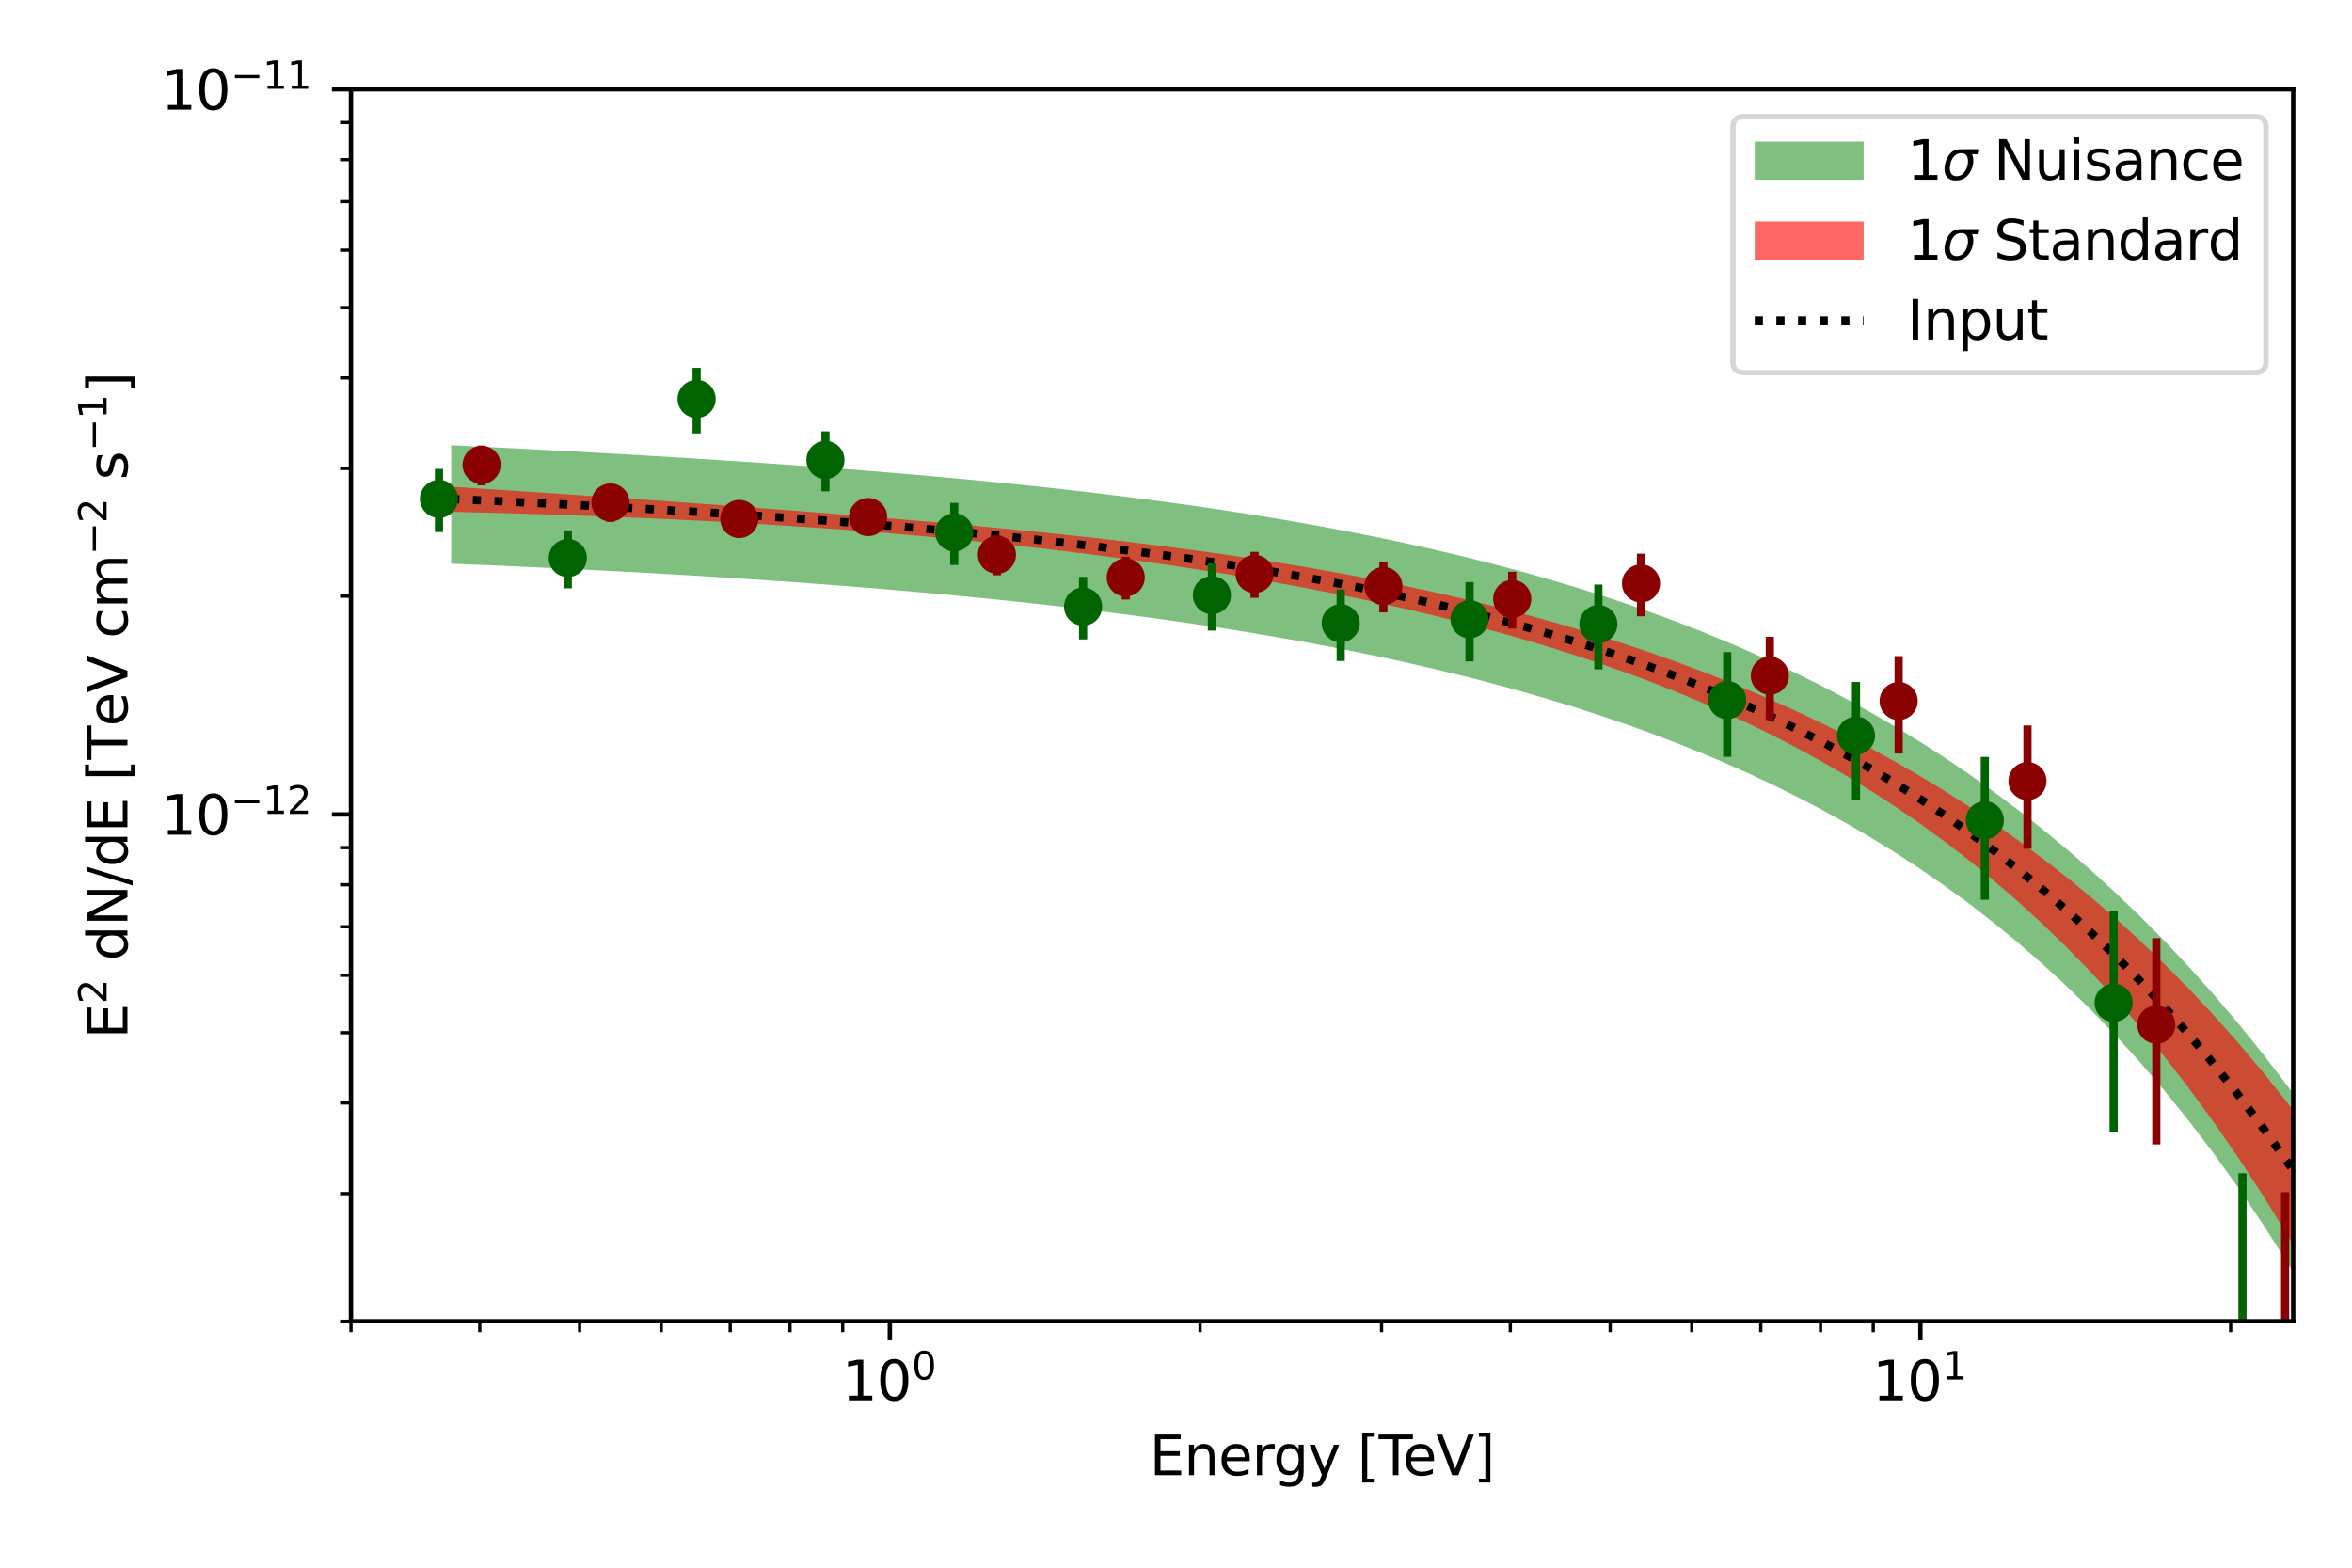 <?xml version="1.0" encoding="utf-8" standalone="no"?>
<!DOCTYPE svg PUBLIC "-//W3C//DTD SVG 1.1//EN"
  "http://www.w3.org/Graphics/SVG/1.1/DTD/svg11.dtd">
<svg xmlns:xlink="http://www.w3.org/1999/xlink" width="432pt" height="288pt" viewBox="0 0 432 288" xmlns="http://www.w3.org/2000/svg" version="1.1">
 <defs>
  <style type="text/css">*{stroke-linejoin: round; stroke-linecap: butt}</style>
 </defs>
 <g id="figure_1">
  <g id="patch_1">
   <path d="M 0 288 
L 432 288 
L 432 0 
L 0 0 
z
" style="fill: #ffffff"/>
  </g>
  <g id="axes_1">
   <g id="patch_2">
    <path d="M 64.467 242.728 
L 421.2 242.728 
L 421.2 16.416 
L 64.467 16.416 
z
" style="fill: #ffffff"/>
   </g>
   <g id="PolyCollection_1">
    <path d="M 82.876 81.795 
L 82.876 103.553 
L 87.372 103.736 
L 91.867 103.926 
L 96.363 104.125 
L 100.858 104.332 
L 105.354 104.548 
L 109.85 104.773 
L 114.345 105.007 
L 118.841 105.251 
L 123.336 105.506 
L 127.832 105.772 
L 132.327 106.049 
L 136.823 106.338 
L 141.319 106.639 
L 145.814 106.953 
L 150.31 107.281 
L 154.805 107.624 
L 159.301 107.981 
L 163.797 108.354 
L 168.292 108.744 
L 172.788 109.151 
L 177.283 109.576 
L 181.779 110.02 
L 186.274 110.484 
L 190.77 110.969 
L 195.266 111.477 
L 199.761 112.008 
L 204.257 112.563 
L 208.752 113.144 
L 213.248 113.752 
L 217.744 114.389 
L 222.239 115.056 
L 226.735 115.755 
L 231.23 116.488 
L 235.726 117.255 
L 240.221 118.061 
L 244.717 118.905 
L 249.213 119.791 
L 253.708 120.721 
L 258.204 121.697 
L 262.699 122.722 
L 267.195 123.799 
L 271.691 124.931 
L 276.186 126.12 
L 280.682 127.371 
L 285.177 128.687 
L 289.673 130.072 
L 294.168 131.529 
L 298.664 133.064 
L 303.16 134.681 
L 307.655 136.384 
L 312.151 138.18 
L 316.646 140.073 
L 321.142 142.07 
L 325.638 144.178 
L 330.133 146.403 
L 334.629 148.753 
L 339.124 151.235 
L 343.62 153.859 
L 348.115 156.633 
L 352.611 159.567 
L 357.107 162.671 
L 361.602 165.957 
L 366.098 169.437 
L 370.593 173.123 
L 375.089 177.028 
L 379.585 181.167 
L 384.08 185.556 
L 388.576 190.21 
L 393.071 195.147 
L 397.567 200.386 
L 402.062 205.945 
L 406.558 211.847 
L 411.054 218.112 
L 415.549 224.765 
L 420.045 231.831 
L 424.54 239.336 
L 429.036 247.309 
L 433.532 255.781 
L 438.027 264.785 
L 442.523 274.357 
L 447.018 284.537 
L 451.514 295.367 
L 456.009 306.894 
L 460.505 319.172 
L 465.001 332.259 
L 469.496 346.222 
L 473.992 361.137 
L 478.487 377.095 
L 482.983 394.201 
L 487.479 412.584 
L 491.974 432.408 
L 496.47 453.881 
L 500.965 477.288 
L 505.461 503.039 
L 509.956 531.766 
L 514.452 564.557 
L 518.948 603.592 
L 523.443 654.557 
L 527.939 745.951 
L 527.939 492.413 
L 527.939 492.413 
L 523.443 470.949 
L 518.948 450.659 
L 514.452 431.479 
L 509.956 413.345 
L 505.461 396.199 
L 500.965 379.985 
L 496.47 364.65 
L 491.974 350.146 
L 487.479 336.423 
L 482.983 323.439 
L 478.487 311.151 
L 473.992 299.518 
L 469.496 288.504 
L 465.001 278.074 
L 460.505 268.193 
L 456.009 258.83 
L 451.514 249.955 
L 447.018 241.541 
L 442.523 233.561 
L 438.027 225.99 
L 433.532 218.804 
L 429.036 211.983 
L 424.54 205.506 
L 420.045 199.353 
L 415.549 193.507 
L 411.054 187.951 
L 406.558 182.669 
L 402.062 177.648 
L 397.567 172.873 
L 393.071 168.331 
L 388.576 164.012 
L 384.08 159.903 
L 379.585 155.995 
L 375.089 152.278 
L 370.593 148.742 
L 366.098 145.379 
L 361.602 142.181 
L 357.107 139.139 
L 352.611 136.246 
L 348.115 133.496 
L 343.62 130.881 
L 339.124 128.395 
L 334.629 126.032 
L 330.133 123.786 
L 325.638 121.651 
L 321.142 119.622 
L 316.646 117.694 
L 312.151 115.861 
L 307.655 114.119 
L 303.16 112.464 
L 298.664 110.891 
L 294.168 109.396 
L 289.673 107.975 
L 285.177 106.624 
L 280.682 105.34 
L 276.186 104.119 
L 271.691 102.959 
L 267.195 101.855 
L 262.699 100.805 
L 258.204 99.806 
L 253.708 98.855 
L 249.213 97.951 
L 244.717 97.089 
L 240.221 96.269 
L 235.726 95.488 
L 231.23 94.743 
L 226.735 94.034 
L 222.239 93.357 
L 217.744 92.711 
L 213.248 92.095 
L 208.752 91.507 
L 204.257 90.945 
L 199.761 90.408 
L 195.266 89.894 
L 190.77 89.402 
L 186.274 88.931 
L 181.779 88.48 
L 177.283 88.048 
L 172.788 87.633 
L 168.292 87.234 
L 163.797 86.852 
L 159.301 86.484 
L 154.805 86.129 
L 150.31 85.788 
L 145.814 85.459 
L 141.319 85.142 
L 136.823 84.835 
L 132.327 84.538 
L 127.832 84.252 
L 123.336 83.974 
L 118.841 83.704 
L 114.345 83.443 
L 109.85 83.188 
L 105.354 82.941 
L 100.858 82.701 
L 96.363 82.466 
L 91.867 82.237 
L 87.372 82.014 
L 82.876 81.795 
z
" clip-path="url(#p6b1d673c31)" style="fill: #008000; fill-opacity: 0.5"/>
   </g>
   <g id="PolyCollection_2">
    <path d="M 82.876 89.416 
L 82.876 94.015 
L 87.372 94.128 
L 91.867 94.249 
L 96.363 94.38 
L 100.858 94.522 
L 105.354 94.674 
L 109.85 94.838 
L 114.345 95.014 
L 118.841 95.204 
L 123.336 95.407 
L 127.832 95.625 
L 132.327 95.859 
L 136.823 96.11 
L 141.319 96.378 
L 145.814 96.664 
L 150.31 96.97 
L 154.805 97.295 
L 159.301 97.641 
L 163.797 98.009 
L 168.292 98.398 
L 172.788 98.809 
L 177.283 99.243 
L 181.779 99.701 
L 186.274 100.182 
L 190.77 100.687 
L 195.266 101.218 
L 199.761 101.774 
L 204.257 102.356 
L 208.752 102.966 
L 213.248 103.604 
L 217.744 104.271 
L 222.239 104.97 
L 226.735 105.7 
L 231.23 106.464 
L 235.726 107.264 
L 240.221 108.101 
L 244.717 108.977 
L 249.213 109.895 
L 253.708 110.857 
L 258.204 111.865 
L 262.699 112.923 
L 267.195 114.033 
L 271.691 115.198 
L 276.186 116.423 
L 280.682 117.711 
L 285.177 119.066 
L 289.673 120.493 
L 294.168 121.996 
L 298.664 123.58 
L 303.16 125.251 
L 307.655 127.014 
L 312.151 128.876 
L 316.646 130.844 
L 321.142 132.923 
L 325.638 135.122 
L 330.133 137.448 
L 334.629 139.909 
L 339.124 142.514 
L 343.62 145.271 
L 348.115 148.189 
L 352.611 151.279 
L 357.107 154.55 
L 361.602 158.014 
L 366.098 161.681 
L 370.593 165.564 
L 375.089 169.675 
L 379.585 174.028 
L 384.08 178.636 
L 388.576 183.516 
L 393.071 188.682 
L 397.567 194.153 
L 402.062 199.946 
L 406.558 206.081 
L 411.054 212.579 
L 415.549 219.462 
L 420.045 226.755 
L 424.54 234.483 
L 429.036 242.675 
L 433.532 251.36 
L 438.027 260.571 
L 442.523 270.345 
L 447.018 280.721 
L 451.514 291.74 
L 456.009 303.452 
L 460.505 315.908 
L 465.001 329.169 
L 469.496 343.303 
L 473.992 358.386 
L 478.487 374.51 
L 482.983 391.783 
L 487.479 410.338 
L 491.974 430.341 
L 496.47 452.006 
L 500.965 475.629 
L 505.461 501.636 
L 509.956 530.689 
L 514.452 563.945 
L 518.948 603.765 
L 523.443 656.545 
L 527.939 759.106 
L 527.939 492.305 
L 527.939 492.305 
L 523.443 470.905 
L 518.948 450.684 
L 514.452 431.576 
L 509.956 413.519 
L 505.461 396.456 
L 500.965 380.33 
L 496.47 365.089 
L 491.974 350.684 
L 487.479 337.068 
L 482.983 324.196 
L 478.487 312.027 
L 473.992 300.521 
L 469.496 289.641 
L 465.001 279.352 
L 460.505 269.621 
L 456.009 260.415 
L 451.514 251.706 
L 447.018 243.465 
L 442.523 235.666 
L 438.027 228.284 
L 433.532 221.296 
L 429.036 214.678 
L 424.54 208.41 
L 420.045 202.473 
L 415.549 196.848 
L 411.054 191.516 
L 406.558 186.462 
L 402.062 181.669 
L 397.567 177.124 
L 393.071 172.811 
L 388.576 168.718 
L 384.08 164.832 
L 379.585 161.142 
L 375.089 157.636 
L 370.593 154.305 
L 366.098 151.138 
L 361.602 148.127 
L 357.107 145.262 
L 352.611 142.536 
L 348.115 139.942 
L 343.62 137.472 
L 339.124 135.119 
L 334.629 132.879 
L 330.133 130.745 
L 325.638 128.711 
L 321.142 126.775 
L 316.646 124.93 
L 312.151 123.172 
L 307.655 121.498 
L 303.16 119.904 
L 298.664 118.387 
L 294.168 116.943 
L 289.673 115.569 
L 285.177 114.262 
L 280.682 113.018 
L 276.186 111.836 
L 271.691 110.712 
L 267.195 109.644 
L 262.699 108.629 
L 258.204 107.664 
L 253.708 106.748 
L 249.213 105.877 
L 244.717 105.049 
L 240.221 104.262 
L 235.726 103.515 
L 231.23 102.804 
L 226.735 102.128 
L 222.239 101.485 
L 217.744 100.872 
L 213.248 100.288 
L 208.752 99.732 
L 204.257 99.2 
L 199.761 98.691 
L 195.266 98.205 
L 190.77 97.738 
L 186.274 97.289 
L 181.779 96.856 
L 177.283 96.439 
L 172.788 96.034 
L 168.292 95.642 
L 163.797 95.26 
L 159.301 94.888 
L 154.805 94.524 
L 150.31 94.167 
L 145.814 93.817 
L 141.319 93.473 
L 136.823 93.134 
L 132.327 92.801 
L 127.832 92.472 
L 123.336 92.148 
L 118.841 91.828 
L 114.345 91.512 
L 109.85 91.201 
L 105.354 90.894 
L 100.858 90.591 
L 96.363 90.291 
L 91.867 89.996 
L 87.372 89.704 
L 82.876 89.416 
z
" clip-path="url(#p6b1d673c31)" style="fill: #ff0000; fill-opacity: 0.6"/>
   </g>
   <g id="matplotlib.axis_1">
    <g id="xtick_1">
     <g id="line2d_1">
      <defs>
       <path id="ma2366fe881" d="M 0 0 
L 0 3.5 
" style="stroke: #000000; stroke-width: 0.8"/>
      </defs>
      <g>
       <use xlink:href="#ma2366fe881" x="163.442" y="242.728" style="stroke: #000000; stroke-width: 0.8"/>
      </g>
     </g>
     <g id="text_1">
      <!-- $\mathdefault{10^{0}}$ -->
      <g transform="translate(154.642 257.326) scale(0.1 -0.1)">
       <defs>
        <path id="DejaVuSans-31" d="M 794 531 
L 1825 531 
L 1825 4091 
L 703 3866 
L 703 4441 
L 1819 4666 
L 2450 4666 
L 2450 531 
L 3481 531 
L 3481 0 
L 794 0 
L 794 531 
z
" transform="scale(0.016)"/>
        <path id="DejaVuSans-30" d="M 2034 4250 
Q 1547 4250 1301 3770 
Q 1056 3291 1056 2328 
Q 1056 1369 1301 889 
Q 1547 409 2034 409 
Q 2525 409 2770 889 
Q 3016 1369 3016 2328 
Q 3016 3291 2770 3770 
Q 2525 4250 2034 4250 
z
M 2034 4750 
Q 2819 4750 3233 4129 
Q 3647 3509 3647 2328 
Q 3647 1150 3233 529 
Q 2819 -91 2034 -91 
Q 1250 -91 836 529 
Q 422 1150 422 2328 
Q 422 3509 836 4129 
Q 1250 4750 2034 4750 
z
" transform="scale(0.016)"/>
       </defs>
       <use xlink:href="#DejaVuSans-31" transform="translate(0 0.766)"/>
       <use xlink:href="#DejaVuSans-30" transform="translate(63.623 0.766)"/>
       <use xlink:href="#DejaVuSans-30" transform="translate(128.203 39.047) scale(0.7)"/>
      </g>
     </g>
    </g>
    <g id="xtick_2">
     <g id="line2d_2">
      <g>
       <use xlink:href="#ma2366fe881" x="352.729" y="242.728" style="stroke: #000000; stroke-width: 0.8"/>
      </g>
     </g>
     <g id="text_2">
      <!-- $\mathdefault{10^{1}}$ -->
      <g transform="translate(343.929 257.326) scale(0.1 -0.1)">
       <use xlink:href="#DejaVuSans-31" transform="translate(0 0.684)"/>
       <use xlink:href="#DejaVuSans-30" transform="translate(63.623 0.684)"/>
       <use xlink:href="#DejaVuSans-31" transform="translate(128.203 38.966) scale(0.7)"/>
      </g>
     </g>
    </g>
    <g id="xtick_3">
     <g id="line2d_3">
      <defs>
       <path id="mac077dc5b4" d="M 0 0 
L 0 2 
" style="stroke: #000000; stroke-width: 0.6"/>
      </defs>
      <g>
       <use xlink:href="#mac077dc5b4" x="64.467" y="242.728" style="stroke: #000000; stroke-width: 0.6"/>
      </g>
     </g>
    </g>
    <g id="xtick_4">
     <g id="line2d_4">
      <g>
       <use xlink:href="#mac077dc5b4" x="88.117" y="242.728" style="stroke: #000000; stroke-width: 0.6"/>
      </g>
     </g>
    </g>
    <g id="xtick_5">
     <g id="line2d_5">
      <g>
       <use xlink:href="#mac077dc5b4" x="106.46" y="242.728" style="stroke: #000000; stroke-width: 0.6"/>
      </g>
     </g>
    </g>
    <g id="xtick_6">
     <g id="line2d_6">
      <g>
       <use xlink:href="#mac077dc5b4" x="121.448" y="242.728" style="stroke: #000000; stroke-width: 0.6"/>
      </g>
     </g>
    </g>
    <g id="xtick_7">
     <g id="line2d_7">
      <g>
       <use xlink:href="#mac077dc5b4" x="134.121" y="242.728" style="stroke: #000000; stroke-width: 0.6"/>
      </g>
     </g>
    </g>
    <g id="xtick_8">
     <g id="line2d_8">
      <g>
       <use xlink:href="#mac077dc5b4" x="145.098" y="242.728" style="stroke: #000000; stroke-width: 0.6"/>
      </g>
     </g>
    </g>
    <g id="xtick_9">
     <g id="line2d_9">
      <g>
       <use xlink:href="#mac077dc5b4" x="154.78" y="242.728" style="stroke: #000000; stroke-width: 0.6"/>
      </g>
     </g>
    </g>
    <g id="xtick_10">
     <g id="line2d_10">
      <g>
       <use xlink:href="#mac077dc5b4" x="220.423" y="242.728" style="stroke: #000000; stroke-width: 0.6"/>
      </g>
     </g>
    </g>
    <g id="xtick_11">
     <g id="line2d_11">
      <g>
       <use xlink:href="#mac077dc5b4" x="253.755" y="242.728" style="stroke: #000000; stroke-width: 0.6"/>
      </g>
     </g>
    </g>
    <g id="xtick_12">
     <g id="line2d_12">
      <g>
       <use xlink:href="#mac077dc5b4" x="277.404" y="242.728" style="stroke: #000000; stroke-width: 0.6"/>
      </g>
     </g>
    </g>
    <g id="xtick_13">
     <g id="line2d_13">
      <g>
       <use xlink:href="#mac077dc5b4" x="295.748" y="242.728" style="stroke: #000000; stroke-width: 0.6"/>
      </g>
     </g>
    </g>
    <g id="xtick_14">
     <g id="line2d_14">
      <g>
       <use xlink:href="#mac077dc5b4" x="310.736" y="242.728" style="stroke: #000000; stroke-width: 0.6"/>
      </g>
     </g>
    </g>
    <g id="xtick_15">
     <g id="line2d_15">
      <g>
       <use xlink:href="#mac077dc5b4" x="323.408" y="242.728" style="stroke: #000000; stroke-width: 0.6"/>
      </g>
     </g>
    </g>
    <g id="xtick_16">
     <g id="line2d_16">
      <g>
       <use xlink:href="#mac077dc5b4" x="334.385" y="242.728" style="stroke: #000000; stroke-width: 0.6"/>
      </g>
     </g>
    </g>
    <g id="xtick_17">
     <g id="line2d_17">
      <g>
       <use xlink:href="#mac077dc5b4" x="344.068" y="242.728" style="stroke: #000000; stroke-width: 0.6"/>
      </g>
     </g>
    </g>
    <g id="xtick_18">
     <g id="line2d_18">
      <g>
       <use xlink:href="#mac077dc5b4" x="409.711" y="242.728" style="stroke: #000000; stroke-width: 0.6"/>
      </g>
     </g>
    </g>
    <g id="text_3">
     <!-- Energy [TeV] -->
     <g transform="translate(211.136 271.005) scale(0.1 -0.1)">
      <defs>
       <path id="DejaVuSans-45" d="M 628 4666 
L 3578 4666 
L 3578 4134 
L 1259 4134 
L 1259 2753 
L 3481 2753 
L 3481 2222 
L 1259 2222 
L 1259 531 
L 3634 531 
L 3634 0 
L 628 0 
L 628 4666 
z
" transform="scale(0.016)"/>
       <path id="DejaVuSans-6e" d="M 3513 2113 
L 3513 0 
L 2938 0 
L 2938 2094 
Q 2938 2591 2744 2837 
Q 2550 3084 2163 3084 
Q 1697 3084 1428 2787 
Q 1159 2491 1159 1978 
L 1159 0 
L 581 0 
L 581 3500 
L 1159 3500 
L 1159 2956 
Q 1366 3272 1645 3428 
Q 1925 3584 2291 3584 
Q 2894 3584 3203 3211 
Q 3513 2838 3513 2113 
z
" transform="scale(0.016)"/>
       <path id="DejaVuSans-65" d="M 3597 1894 
L 3597 1613 
L 953 1613 
Q 991 1019 1311 708 
Q 1631 397 2203 397 
Q 2534 397 2845 478 
Q 3156 559 3463 722 
L 3463 178 
Q 3153 47 2828 -22 
Q 2503 -91 2169 -91 
Q 1331 -91 842 396 
Q 353 884 353 1716 
Q 353 2575 817 3079 
Q 1281 3584 2069 3584 
Q 2775 3584 3186 3129 
Q 3597 2675 3597 1894 
z
M 3022 2063 
Q 3016 2534 2758 2815 
Q 2500 3097 2075 3097 
Q 1594 3097 1305 2825 
Q 1016 2553 972 2059 
L 3022 2063 
z
" transform="scale(0.016)"/>
       <path id="DejaVuSans-72" d="M 2631 2963 
Q 2534 3019 2420 3045 
Q 2306 3072 2169 3072 
Q 1681 3072 1420 2755 
Q 1159 2438 1159 1844 
L 1159 0 
L 581 0 
L 581 3500 
L 1159 3500 
L 1159 2956 
Q 1341 3275 1631 3429 
Q 1922 3584 2338 3584 
Q 2397 3584 2469 3576 
Q 2541 3569 2628 3553 
L 2631 2963 
z
" transform="scale(0.016)"/>
       <path id="DejaVuSans-67" d="M 2906 1791 
Q 2906 2416 2648 2759 
Q 2391 3103 1925 3103 
Q 1463 3103 1205 2759 
Q 947 2416 947 1791 
Q 947 1169 1205 825 
Q 1463 481 1925 481 
Q 2391 481 2648 825 
Q 2906 1169 2906 1791 
z
M 3481 434 
Q 3481 -459 3084 -895 
Q 2688 -1331 1869 -1331 
Q 1566 -1331 1297 -1286 
Q 1028 -1241 775 -1147 
L 775 -588 
Q 1028 -725 1275 -790 
Q 1522 -856 1778 -856 
Q 2344 -856 2625 -561 
Q 2906 -266 2906 331 
L 2906 616 
Q 2728 306 2450 153 
Q 2172 0 1784 0 
Q 1141 0 747 490 
Q 353 981 353 1791 
Q 353 2603 747 3093 
Q 1141 3584 1784 3584 
Q 2172 3584 2450 3431 
Q 2728 3278 2906 2969 
L 2906 3500 
L 3481 3500 
L 3481 434 
z
" transform="scale(0.016)"/>
       <path id="DejaVuSans-79" d="M 2059 -325 
Q 1816 -950 1584 -1140 
Q 1353 -1331 966 -1331 
L 506 -1331 
L 506 -850 
L 844 -850 
Q 1081 -850 1212 -737 
Q 1344 -625 1503 -206 
L 1606 56 
L 191 3500 
L 800 3500 
L 1894 763 
L 2988 3500 
L 3597 3500 
L 2059 -325 
z
" transform="scale(0.016)"/>
       <path id="DejaVuSans-20" transform="scale(0.016)"/>
       <path id="DejaVuSans-5b" d="M 550 4863 
L 1875 4863 
L 1875 4416 
L 1125 4416 
L 1125 -397 
L 1875 -397 
L 1875 -844 
L 550 -844 
L 550 4863 
z
" transform="scale(0.016)"/>
       <path id="DejaVuSans-54" d="M -19 4666 
L 3928 4666 
L 3928 4134 
L 2272 4134 
L 2272 0 
L 1638 0 
L 1638 4134 
L -19 4134 
L -19 4666 
z
" transform="scale(0.016)"/>
       <path id="DejaVuSans-56" d="M 1831 0 
L 50 4666 
L 709 4666 
L 2188 738 
L 3669 4666 
L 4325 4666 
L 2547 0 
L 1831 0 
z
" transform="scale(0.016)"/>
       <path id="DejaVuSans-5d" d="M 1947 4863 
L 1947 -844 
L 622 -844 
L 622 -397 
L 1369 -397 
L 1369 4416 
L 622 4416 
L 622 4863 
L 1947 4863 
z
" transform="scale(0.016)"/>
      </defs>
      <use xlink:href="#DejaVuSans-45"/>
      <use xlink:href="#DejaVuSans-6e" x="63.184"/>
      <use xlink:href="#DejaVuSans-65" x="126.562"/>
      <use xlink:href="#DejaVuSans-72" x="188.086"/>
      <use xlink:href="#DejaVuSans-67" x="227.449"/>
      <use xlink:href="#DejaVuSans-79" x="290.926"/>
      <use xlink:href="#DejaVuSans-20" x="350.105"/>
      <use xlink:href="#DejaVuSans-5b" x="381.893"/>
      <use xlink:href="#DejaVuSans-54" x="420.906"/>
      <use xlink:href="#DejaVuSans-65" x="464.99"/>
      <use xlink:href="#DejaVuSans-56" x="526.514"/>
      <use xlink:href="#DejaVuSans-5d" x="594.922"/>
     </g>
    </g>
   </g>
   <g id="matplotlib.axis_2">
    <g id="ytick_1">
     <g id="line2d_19">
      <defs>
       <path id="m091d12db11" d="M 0 0 
L -3.5 0 
" style="stroke: #000000; stroke-width: 0.8"/>
      </defs>
      <g>
       <use xlink:href="#m091d12db11" x="64.467" y="149.621" style="stroke: #000000; stroke-width: 0.8"/>
      </g>
     </g>
     <g id="text_4">
      <!-- $\mathdefault{10^{-12}}$ -->
      <g transform="translate(29.567 153.421) scale(0.1 -0.1)">
       <defs>
        <path id="DejaVuSans-2212" d="M 678 2272 
L 4684 2272 
L 4684 1741 
L 678 1741 
L 678 2272 
z
" transform="scale(0.016)"/>
        <path id="DejaVuSans-32" d="M 1228 531 
L 3431 531 
L 3431 0 
L 469 0 
L 469 531 
Q 828 903 1448 1529 
Q 2069 2156 2228 2338 
Q 2531 2678 2651 2914 
Q 2772 3150 2772 3378 
Q 2772 3750 2511 3984 
Q 2250 4219 1831 4219 
Q 1534 4219 1204 4116 
Q 875 4013 500 3803 
L 500 4441 
Q 881 4594 1212 4672 
Q 1544 4750 1819 4750 
Q 2544 4750 2975 4387 
Q 3406 4025 3406 3419 
Q 3406 3131 3298 2873 
Q 3191 2616 2906 2266 
Q 2828 2175 2409 1742 
Q 1991 1309 1228 531 
z
" transform="scale(0.016)"/>
       </defs>
       <use xlink:href="#DejaVuSans-31" transform="translate(0 0.766)"/>
       <use xlink:href="#DejaVuSans-30" transform="translate(63.623 0.766)"/>
       <use xlink:href="#DejaVuSans-2212" transform="translate(128.203 39.047) scale(0.7)"/>
       <use xlink:href="#DejaVuSans-31" transform="translate(186.855 39.047) scale(0.7)"/>
       <use xlink:href="#DejaVuSans-32" transform="translate(231.392 39.047) scale(0.7)"/>
      </g>
     </g>
    </g>
    <g id="ytick_2">
     <g id="line2d_20">
      <g>
       <use xlink:href="#m091d12db11" x="64.467" y="16.416" style="stroke: #000000; stroke-width: 0.8"/>
      </g>
     </g>
     <g id="text_5">
      <!-- $\mathdefault{10^{-11}}$ -->
      <g transform="translate(29.567 20.215) scale(0.1 -0.1)">
       <use xlink:href="#DejaVuSans-31" transform="translate(0 0.684)"/>
       <use xlink:href="#DejaVuSans-30" transform="translate(63.623 0.684)"/>
       <use xlink:href="#DejaVuSans-2212" transform="translate(128.203 38.966) scale(0.7)"/>
       <use xlink:href="#DejaVuSans-31" transform="translate(186.855 38.966) scale(0.7)"/>
       <use xlink:href="#DejaVuSans-31" transform="translate(231.392 38.966) scale(0.7)"/>
      </g>
     </g>
    </g>
    <g id="ytick_3">
     <g id="line2d_21">
      <defs>
       <path id="m7d67b7214b" d="M 0 0 
L -2 0 
" style="stroke: #000000; stroke-width: 0.6"/>
      </defs>
      <g>
       <use xlink:href="#m7d67b7214b" x="64.467" y="242.728" style="stroke: #000000; stroke-width: 0.6"/>
      </g>
     </g>
    </g>
    <g id="ytick_4">
     <g id="line2d_22">
      <g>
       <use xlink:href="#m7d67b7214b" x="64.467" y="219.272" style="stroke: #000000; stroke-width: 0.6"/>
      </g>
     </g>
    </g>
    <g id="ytick_5">
     <g id="line2d_23">
      <g>
       <use xlink:href="#m7d67b7214b" x="64.467" y="202.629" style="stroke: #000000; stroke-width: 0.6"/>
      </g>
     </g>
    </g>
    <g id="ytick_6">
     <g id="line2d_24">
      <g>
       <use xlink:href="#m7d67b7214b" x="64.467" y="189.72" style="stroke: #000000; stroke-width: 0.6"/>
      </g>
     </g>
    </g>
    <g id="ytick_7">
     <g id="line2d_25">
      <g>
       <use xlink:href="#m7d67b7214b" x="64.467" y="179.173" style="stroke: #000000; stroke-width: 0.6"/>
      </g>
     </g>
    </g>
    <g id="ytick_8">
     <g id="line2d_26">
      <g>
       <use xlink:href="#m7d67b7214b" x="64.467" y="170.255" style="stroke: #000000; stroke-width: 0.6"/>
      </g>
     </g>
    </g>
    <g id="ytick_9">
     <g id="line2d_27">
      <g>
       <use xlink:href="#m7d67b7214b" x="64.467" y="162.53" style="stroke: #000000; stroke-width: 0.6"/>
      </g>
     </g>
    </g>
    <g id="ytick_10">
     <g id="line2d_28">
      <g>
       <use xlink:href="#m7d67b7214b" x="64.467" y="155.717" style="stroke: #000000; stroke-width: 0.6"/>
      </g>
     </g>
    </g>
    <g id="ytick_11">
     <g id="line2d_29">
      <g>
       <use xlink:href="#m7d67b7214b" x="64.467" y="109.523" style="stroke: #000000; stroke-width: 0.6"/>
      </g>
     </g>
    </g>
    <g id="ytick_12">
     <g id="line2d_30">
      <g>
       <use xlink:href="#m7d67b7214b" x="64.467" y="86.066" style="stroke: #000000; stroke-width: 0.6"/>
      </g>
     </g>
    </g>
    <g id="ytick_13">
     <g id="line2d_31">
      <g>
       <use xlink:href="#m7d67b7214b" x="64.467" y="69.424" style="stroke: #000000; stroke-width: 0.6"/>
      </g>
     </g>
    </g>
    <g id="ytick_14">
     <g id="line2d_32">
      <g>
       <use xlink:href="#m7d67b7214b" x="64.467" y="56.515" style="stroke: #000000; stroke-width: 0.6"/>
      </g>
     </g>
    </g>
    <g id="ytick_15">
     <g id="line2d_33">
      <g>
       <use xlink:href="#m7d67b7214b" x="64.467" y="45.967" style="stroke: #000000; stroke-width: 0.6"/>
      </g>
     </g>
    </g>
    <g id="ytick_16">
     <g id="line2d_34">
      <g>
       <use xlink:href="#m7d67b7214b" x="64.467" y="37.05" style="stroke: #000000; stroke-width: 0.6"/>
      </g>
     </g>
    </g>
    <g id="ytick_17">
     <g id="line2d_35">
      <g>
       <use xlink:href="#m7d67b7214b" x="64.467" y="29.325" style="stroke: #000000; stroke-width: 0.6"/>
      </g>
     </g>
    </g>
    <g id="ytick_18">
     <g id="line2d_36">
      <g>
       <use xlink:href="#m7d67b7214b" x="64.467" y="22.511" style="stroke: #000000; stroke-width: 0.6"/>
      </g>
     </g>
    </g>
    <g id="text_6">
     <!-- E$^2$ dN/dE [TeV cm$^{-2}$ s$^{-1}$] -->
     <g transform="translate(23.487 190.822) rotate(-90) scale(0.1 -0.1)">
      <defs>
       <path id="DejaVuSans-64" d="M 2906 2969 
L 2906 4863 
L 3481 4863 
L 3481 0 
L 2906 0 
L 2906 525 
Q 2725 213 2448 61 
Q 2172 -91 1784 -91 
Q 1150 -91 751 415 
Q 353 922 353 1747 
Q 353 2572 751 3078 
Q 1150 3584 1784 3584 
Q 2172 3584 2448 3432 
Q 2725 3281 2906 2969 
z
M 947 1747 
Q 947 1113 1208 752 
Q 1469 391 1925 391 
Q 2381 391 2643 752 
Q 2906 1113 2906 1747 
Q 2906 2381 2643 2742 
Q 2381 3103 1925 3103 
Q 1469 3103 1208 2742 
Q 947 2381 947 1747 
z
" transform="scale(0.016)"/>
       <path id="DejaVuSans-4e" d="M 628 4666 
L 1478 4666 
L 3547 763 
L 3547 4666 
L 4159 4666 
L 4159 0 
L 3309 0 
L 1241 3903 
L 1241 0 
L 628 0 
L 628 4666 
z
" transform="scale(0.016)"/>
       <path id="DejaVuSans-2f" d="M 1625 4666 
L 2156 4666 
L 531 -594 
L 0 -594 
L 1625 4666 
z
" transform="scale(0.016)"/>
       <path id="DejaVuSans-63" d="M 3122 3366 
L 3122 2828 
Q 2878 2963 2633 3030 
Q 2388 3097 2138 3097 
Q 1578 3097 1268 2742 
Q 959 2388 959 1747 
Q 959 1106 1268 751 
Q 1578 397 2138 397 
Q 2388 397 2633 464 
Q 2878 531 3122 666 
L 3122 134 
Q 2881 22 2623 -34 
Q 2366 -91 2075 -91 
Q 1284 -91 818 406 
Q 353 903 353 1747 
Q 353 2603 823 3093 
Q 1294 3584 2113 3584 
Q 2378 3584 2631 3529 
Q 2884 3475 3122 3366 
z
" transform="scale(0.016)"/>
       <path id="DejaVuSans-6d" d="M 3328 2828 
Q 3544 3216 3844 3400 
Q 4144 3584 4550 3584 
Q 5097 3584 5394 3201 
Q 5691 2819 5691 2113 
L 5691 0 
L 5113 0 
L 5113 2094 
Q 5113 2597 4934 2840 
Q 4756 3084 4391 3084 
Q 3944 3084 3684 2787 
Q 3425 2491 3425 1978 
L 3425 0 
L 2847 0 
L 2847 2094 
Q 2847 2600 2669 2842 
Q 2491 3084 2119 3084 
Q 1678 3084 1418 2786 
Q 1159 2488 1159 1978 
L 1159 0 
L 581 0 
L 581 3500 
L 1159 3500 
L 1159 2956 
Q 1356 3278 1631 3431 
Q 1906 3584 2284 3584 
Q 2666 3584 2933 3390 
Q 3200 3197 3328 2828 
z
" transform="scale(0.016)"/>
       <path id="DejaVuSans-73" d="M 2834 3397 
L 2834 2853 
Q 2591 2978 2328 3040 
Q 2066 3103 1784 3103 
Q 1356 3103 1142 2972 
Q 928 2841 928 2578 
Q 928 2378 1081 2264 
Q 1234 2150 1697 2047 
L 1894 2003 
Q 2506 1872 2764 1633 
Q 3022 1394 3022 966 
Q 3022 478 2636 193 
Q 2250 -91 1575 -91 
Q 1294 -91 989 -36 
Q 684 19 347 128 
L 347 722 
Q 666 556 975 473 
Q 1284 391 1588 391 
Q 1994 391 2212 530 
Q 2431 669 2431 922 
Q 2431 1156 2273 1281 
Q 2116 1406 1581 1522 
L 1381 1569 
Q 847 1681 609 1914 
Q 372 2147 372 2553 
Q 372 3047 722 3315 
Q 1072 3584 1716 3584 
Q 2034 3584 2315 3537 
Q 2597 3491 2834 3397 
z
" transform="scale(0.016)"/>
      </defs>
      <use xlink:href="#DejaVuSans-45" transform="translate(0 0.766)"/>
      <use xlink:href="#DejaVuSans-32" transform="translate(64.141 39.047) scale(0.7)"/>
      <use xlink:href="#DejaVuSans-20" transform="translate(111.411 0.766)"/>
      <use xlink:href="#DejaVuSans-64" transform="translate(143.198 0.766)"/>
      <use xlink:href="#DejaVuSans-4e" transform="translate(206.675 0.766)"/>
      <use xlink:href="#DejaVuSans-2f" transform="translate(281.479 0.766)"/>
      <use xlink:href="#DejaVuSans-64" transform="translate(315.171 0.766)"/>
      <use xlink:href="#DejaVuSans-45" transform="translate(378.647 0.766)"/>
      <use xlink:href="#DejaVuSans-20" transform="translate(441.831 0.766)"/>
      <use xlink:href="#DejaVuSans-5b" transform="translate(473.618 0.766)"/>
      <use xlink:href="#DejaVuSans-54" transform="translate(512.632 0.766)"/>
      <use xlink:href="#DejaVuSans-65" transform="translate(573.716 0.766)"/>
      <use xlink:href="#DejaVuSans-56" transform="translate(635.239 0.766)"/>
      <use xlink:href="#DejaVuSans-20" transform="translate(703.647 0.766)"/>
      <use xlink:href="#DejaVuSans-63" transform="translate(735.435 0.766)"/>
      <use xlink:href="#DejaVuSans-6d" transform="translate(790.415 0.766)"/>
      <use xlink:href="#DejaVuSans-2212" transform="translate(888.784 39.047) scale(0.7)"/>
      <use xlink:href="#DejaVuSans-32" transform="translate(947.437 39.047) scale(0.7)"/>
      <use xlink:href="#DejaVuSans-20" transform="translate(994.707 0.766)"/>
      <use xlink:href="#DejaVuSans-73" transform="translate(1026.494 0.766)"/>
      <use xlink:href="#DejaVuSans-2212" transform="translate(1079.551 39.047) scale(0.7)"/>
      <use xlink:href="#DejaVuSans-31" transform="translate(1138.203 39.047) scale(0.7)"/>
      <use xlink:href="#DejaVuSans-5d" transform="translate(1185.474 0.766)"/>
     </g>
    </g>
   </g>
   <g id="line2d_37">
    <path d="M 82.876 91.67 
L 87.372 91.874 
L 91.867 92.083 
L 96.363 92.3 
L 100.858 92.523 
L 105.354 92.753 
L 109.85 92.991 
L 114.345 93.237 
L 118.841 93.491 
L 123.336 93.754 
L 127.832 94.027 
L 132.327 94.31 
L 136.823 94.603 
L 141.319 94.907 
L 145.814 95.223 
L 150.31 95.551 
L 154.805 95.893 
L 159.301 96.248 
L 163.797 96.618 
L 168.292 97.003 
L 172.788 97.405 
L 177.283 97.824 
L 181.779 98.261 
L 186.274 98.717 
L 190.77 99.194 
L 195.266 99.691 
L 199.761 100.212 
L 204.257 100.756 
L 208.752 101.326 
L 213.248 101.922 
L 217.744 102.547 
L 222.239 103.201 
L 226.735 103.887 
L 231.23 104.605 
L 235.726 105.359 
L 240.221 106.15 
L 244.717 106.98 
L 249.213 107.851 
L 253.708 108.766 
L 258.204 109.727 
L 262.699 110.736 
L 267.195 111.797 
L 271.691 112.912 
L 276.186 114.084 
L 280.682 115.317 
L 285.177 116.614 
L 289.673 117.978 
L 294.168 119.414 
L 298.664 120.925 
L 303.16 122.516 
L 307.655 124.19 
L 312.151 125.954 
L 316.646 127.811 
L 321.142 129.767 
L 325.638 131.828 
L 330.133 133.999 
L 334.629 136.287 
L 339.124 138.698 
L 343.62 141.24 
L 348.115 143.919 
L 352.611 146.743 
L 357.107 149.72 
L 361.602 152.859 
L 366.098 156.17 
L 370.593 159.661 
L 375.089 163.343 
L 379.585 167.227 
L 384.08 171.323 
L 388.576 175.645 
L 393.071 180.204 
L 397.567 185.014 
L 402.062 190.089 
L 406.558 195.444 
L 411.054 201.094 
L 415.549 207.057 
L 420.045 213.349 
L 424.54 219.99 
L 429.036 226.999 
L 433 233.522 
" clip-path="url(#p6b1d673c31)" style="fill: none; stroke-dasharray: 1.5,2.475; stroke-dashoffset: 0; stroke: #000000; stroke-width: 1.5"/>
   </g>
   <g id="LineCollection_1">
    <path clip-path="url(#p6b1d673c31)" style="fill: none; stroke: #8b0000; stroke-width: 1.5"/>
    <path clip-path="url(#p6b1d673c31)" style="fill: none; stroke: #8b0000; stroke-width: 1.5"/>
    <path clip-path="url(#p6b1d673c31)" style="fill: none; stroke: #8b0000; stroke-width: 1.5"/>
    <path clip-path="url(#p6b1d673c31)" style="fill: none; stroke: #8b0000; stroke-width: 1.5"/>
    <path d="M 88.463 89.161 
L 88.463 81.858 
" clip-path="url(#p6b1d673c31)" style="fill: none; stroke: #8b0000; stroke-width: 1.5"/>
    <path d="M 112.124 95.859 
L 112.124 88.981 
" clip-path="url(#p6b1d673c31)" style="fill: none; stroke: #8b0000; stroke-width: 1.5"/>
    <path d="M 135.785 98.741 
L 135.785 92.122 
" clip-path="url(#p6b1d673c31)" style="fill: none; stroke: #8b0000; stroke-width: 1.5"/>
    <path d="M 159.446 98.324 
L 159.446 91.835 
" clip-path="url(#p6b1d673c31)" style="fill: none; stroke: #8b0000; stroke-width: 1.5"/>
    <path d="M 183.107 105.683 
L 183.107 98.371 
" clip-path="url(#p6b1d673c31)" style="fill: none; stroke: #8b0000; stroke-width: 1.5"/>
    <path d="M 206.768 110.148 
L 206.768 102.277 
" clip-path="url(#p6b1d673c31)" style="fill: none; stroke: #8b0000; stroke-width: 1.5"/>
    <path d="M 230.429 109.817 
L 230.429 101.376 
" clip-path="url(#p6b1d673c31)" style="fill: none; stroke: #8b0000; stroke-width: 1.5"/>
    <path d="M 254.09 112.506 
L 254.09 103.213 
" clip-path="url(#p6b1d673c31)" style="fill: none; stroke: #8b0000; stroke-width: 1.5"/>
    <path d="M 277.751 115.492 
L 277.751 105.045 
" clip-path="url(#p6b1d673c31)" style="fill: none; stroke: #8b0000; stroke-width: 1.5"/>
    <path d="M 301.412 113.219 
L 301.412 101.707 
" clip-path="url(#p6b1d673c31)" style="fill: none; stroke: #8b0000; stroke-width: 1.5"/>
    <path d="M 325.073 132.289 
L 325.073 116.983 
" clip-path="url(#p6b1d673c31)" style="fill: none; stroke: #8b0000; stroke-width: 1.5"/>
    <path d="M 348.734 138.419 
L 348.734 120.532 
" clip-path="url(#p6b1d673c31)" style="fill: none; stroke: #8b0000; stroke-width: 1.5"/>
    <path d="M 372.395 155.922 
L 372.395 133.272 
" clip-path="url(#p6b1d673c31)" style="fill: none; stroke: #8b0000; stroke-width: 1.5"/>
    <path d="M 396.056 210.237 
L 396.056 172.345 
" clip-path="url(#p6b1d673c31)" style="fill: none; stroke: #8b0000; stroke-width: 1.5"/>
    <path d="M 419.717 289 
L 419.717 219.015 
" clip-path="url(#p6b1d673c31)" style="fill: none; stroke: #8b0000; stroke-width: 1.5"/>
    <path clip-path="url(#p6b1d673c31)" style="fill: none; stroke: #8b0000; stroke-width: 1.5"/>
    <path clip-path="url(#p6b1d673c31)" style="fill: none; stroke: #8b0000; stroke-width: 1.5"/>
    <path clip-path="url(#p6b1d673c31)" style="fill: none; stroke: #8b0000; stroke-width: 1.5"/>
    <path clip-path="url(#p6b1d673c31)" style="fill: none; stroke: #8b0000; stroke-width: 1.5"/>
    <path clip-path="url(#p6b1d673c31)" style="fill: none; stroke: #8b0000; stroke-width: 1.5"/>
   </g>
   <g id="LineCollection_2">
    <path clip-path="url(#p6b1d673c31)" style="fill: none; stroke: #006400; stroke-width: 1.5"/>
    <path clip-path="url(#p6b1d673c31)" style="fill: none; stroke: #006400; stroke-width: 1.5"/>
    <path clip-path="url(#p6b1d673c31)" style="fill: none; stroke: #006400; stroke-width: 1.5"/>
    <path clip-path="url(#p6b1d673c31)" style="fill: none; stroke: #006400; stroke-width: 1.5"/>
    <path d="M 80.628 97.744 
L 80.628 86.142 
" clip-path="url(#p6b1d673c31)" style="fill: none; stroke: #006400; stroke-width: 1.5"/>
    <path d="M 104.289 108.076 
L 104.289 97.439 
" clip-path="url(#p6b1d673c31)" style="fill: none; stroke: #006400; stroke-width: 1.5"/>
    <path d="M 127.95 79.628 
L 127.95 67.571 
" clip-path="url(#p6b1d673c31)" style="fill: none; stroke: #006400; stroke-width: 1.5"/>
    <path d="M 151.611 90.267 
L 151.611 79.247 
" clip-path="url(#p6b1d673c31)" style="fill: none; stroke: #006400; stroke-width: 1.5"/>
    <path d="M 175.272 103.792 
L 175.272 92.386 
" clip-path="url(#p6b1d673c31)" style="fill: none; stroke: #006400; stroke-width: 1.5"/>
    <path d="M 198.933 117.464 
L 198.933 105.985 
" clip-path="url(#p6b1d673c31)" style="fill: none; stroke: #006400; stroke-width: 1.5"/>
    <path d="M 222.594 115.846 
L 222.594 103.495 
" clip-path="url(#p6b1d673c31)" style="fill: none; stroke: #006400; stroke-width: 1.5"/>
    <path d="M 246.255 121.428 
L 246.255 108.297 
" clip-path="url(#p6b1d673c31)" style="fill: none; stroke: #006400; stroke-width: 1.5"/>
    <path d="M 269.916 121.501 
L 269.916 106.935 
" clip-path="url(#p6b1d673c31)" style="fill: none; stroke: #006400; stroke-width: 1.5"/>
    <path d="M 293.577 122.966 
L 293.577 107.387 
" clip-path="url(#p6b1d673c31)" style="fill: none; stroke: #006400; stroke-width: 1.5"/>
    <path d="M 317.238 139.031 
L 317.238 119.794 
" clip-path="url(#p6b1d673c31)" style="fill: none; stroke: #006400; stroke-width: 1.5"/>
    <path d="M 340.899 147.032 
L 340.899 125.288 
" clip-path="url(#p6b1d673c31)" style="fill: none; stroke: #006400; stroke-width: 1.5"/>
    <path d="M 364.56 165.289 
L 364.56 139.048 
" clip-path="url(#p6b1d673c31)" style="fill: none; stroke: #006400; stroke-width: 1.5"/>
    <path d="M 388.221 208.029 
L 388.221 167.4 
" clip-path="url(#p6b1d673c31)" style="fill: none; stroke: #006400; stroke-width: 1.5"/>
    <path d="M 411.882 289 
L 411.882 215.531 
" clip-path="url(#p6b1d673c31)" style="fill: none; stroke: #006400; stroke-width: 1.5"/>
    <path clip-path="url(#p6b1d673c31)" style="fill: none; stroke: #006400; stroke-width: 1.5"/>
    <path clip-path="url(#p6b1d673c31)" style="fill: none; stroke: #006400; stroke-width: 1.5"/>
    <path clip-path="url(#p6b1d673c31)" style="fill: none; stroke: #006400; stroke-width: 1.5"/>
    <path clip-path="url(#p6b1d673c31)" style="fill: none; stroke: #006400; stroke-width: 1.5"/>
    <path clip-path="url(#p6b1d673c31)" style="fill: none; stroke: #006400; stroke-width: 1.5"/>
   </g>
   <g id="line2d_38">
    <defs>
     <path id="m789edfa3a3" d="M 0 3 
C 0.796 3 1.559 2.684 2.121 2.121 
C 2.684 1.559 3 0.796 3 0 
C 3 -0.796 2.684 -1.559 2.121 -2.121 
C 1.559 -2.684 0.796 -3 0 -3 
C -0.796 -3 -1.559 -2.684 -2.121 -2.121 
C -2.684 -1.559 -3 -0.796 -3 0 
C -3 0.796 -2.684 1.559 -2.121 2.121 
C -1.559 2.684 -0.796 3 0 3 
z
" style="stroke: #8b0000"/>
    </defs>
    <g clip-path="url(#p6b1d673c31)">
     <use xlink:href="#m789edfa3a3" x="88.463" y="85.395" style="fill: #8b0000; stroke: #8b0000"/>
     <use xlink:href="#m789edfa3a3" x="112.124" y="92.318" style="fill: #8b0000; stroke: #8b0000"/>
     <use xlink:href="#m789edfa3a3" x="135.785" y="95.337" style="fill: #8b0000; stroke: #8b0000"/>
     <use xlink:href="#m789edfa3a3" x="159.446" y="94.988" style="fill: #8b0000; stroke: #8b0000"/>
     <use xlink:href="#m789edfa3a3" x="183.107" y="101.912" style="fill: #8b0000; stroke: #8b0000"/>
     <use xlink:href="#m789edfa3a3" x="206.768" y="106.079" style="fill: #8b0000; stroke: #8b0000"/>
     <use xlink:href="#m789edfa3a3" x="230.429" y="105.443" style="fill: #8b0000; stroke: #8b0000"/>
     <use xlink:href="#m789edfa3a3" x="254.09" y="107.673" style="fill: #8b0000; stroke: #8b0000"/>
     <use xlink:href="#m789edfa3a3" x="277.751" y="110.033" style="fill: #8b0000; stroke: #8b0000"/>
     <use xlink:href="#m789edfa3a3" x="301.412" y="107.177" style="fill: #8b0000; stroke: #8b0000"/>
     <use xlink:href="#m789edfa3a3" x="325.073" y="124.131" style="fill: #8b0000; stroke: #8b0000"/>
     <use xlink:href="#m789edfa3a3" x="348.734" y="128.787" style="fill: #8b0000; stroke: #8b0000"/>
     <use xlink:href="#m789edfa3a3" x="372.395" y="143.496" style="fill: #8b0000; stroke: #8b0000"/>
     <use xlink:href="#m789edfa3a3" x="396.056" y="188.243" style="fill: #8b0000; stroke: #8b0000"/>
     <use xlink:href="#m789edfa3a3" x="419.717" y="251.426" style="fill: #8b0000; stroke: #8b0000"/>
     <use xlink:href="#m789edfa3a3" x="423.403" y="20737" style="fill: #8b0000; stroke: #8b0000"/>
     <use xlink:href="#m789edfa3a3" x="463.353" y="20737" style="fill: #8b0000; stroke: #8b0000"/>
     <use xlink:href="#m789edfa3a3" x="467.039" y="254.126" style="fill: #8b0000; stroke: #8b0000"/>
     <use xlink:href="#m789edfa3a3" x="470.724" y="20737" style="fill: #8b0000; stroke: #8b0000"/>
    </g>
   </g>
   <g id="line2d_39">
    <defs>
     <path id="mb1c712bbca" d="M 0 3 
C 0.796 3 1.559 2.684 2.121 2.121 
C 2.684 1.559 3 0.796 3 0 
C 3 -0.796 2.684 -1.559 2.121 -2.121 
C 1.559 -2.684 0.796 -3 0 -3 
C -0.796 -3 -1.559 -2.684 -2.121 -2.121 
C -2.684 -1.559 -3 -0.796 -3 0 
C -3 0.796 -2.684 1.559 -2.121 2.121 
C -1.559 2.684 -0.796 3 0 3 
z
" style="stroke: #006400"/>
    </defs>
    <g clip-path="url(#p6b1d673c31)">
     <use xlink:href="#mb1c712bbca" x="80.628" y="91.653" style="fill: #006400; stroke: #006400"/>
     <use xlink:href="#mb1c712bbca" x="104.289" y="102.514" style="fill: #006400; stroke: #006400"/>
     <use xlink:href="#mb1c712bbca" x="127.95" y="73.286" style="fill: #006400; stroke: #006400"/>
     <use xlink:href="#mb1c712bbca" x="151.611" y="84.495" style="fill: #006400; stroke: #006400"/>
     <use xlink:href="#mb1c712bbca" x="175.272" y="97.808" style="fill: #006400; stroke: #006400"/>
     <use xlink:href="#mb1c712bbca" x="198.933" y="111.44" style="fill: #006400; stroke: #006400"/>
     <use xlink:href="#mb1c712bbca" x="222.594" y="109.342" style="fill: #006400; stroke: #006400"/>
     <use xlink:href="#mb1c712bbca" x="246.255" y="114.491" style="fill: #006400; stroke: #006400"/>
     <use xlink:href="#mb1c712bbca" x="269.916" y="113.761" style="fill: #006400; stroke: #006400"/>
     <use xlink:href="#mb1c712bbca" x="293.577" y="114.654" style="fill: #006400; stroke: #006400"/>
     <use xlink:href="#mb1c712bbca" x="317.238" y="128.616" style="fill: #006400; stroke: #006400"/>
     <use xlink:href="#mb1c712bbca" x="340.899" y="135.144" style="fill: #006400; stroke: #006400"/>
     <use xlink:href="#mb1c712bbca" x="364.56" y="150.693" style="fill: #006400; stroke: #006400"/>
     <use xlink:href="#mb1c712bbca" x="388.221" y="184.219" style="fill: #006400; stroke: #006400"/>
     <use xlink:href="#mb1c712bbca" x="411.882" y="248.124" style="fill: #006400; stroke: #006400"/>
     <use xlink:href="#mb1c712bbca" x="415.568" y="20737" style="fill: #006400; stroke: #006400"/>
     <use xlink:href="#mb1c712bbca" x="455.517" y="20737" style="fill: #006400; stroke: #006400"/>
     <use xlink:href="#mb1c712bbca" x="459.204" y="248.633" style="fill: #006400; stroke: #006400"/>
     <use xlink:href="#mb1c712bbca" x="462.89" y="20737" style="fill: #006400; stroke: #006400"/>
    </g>
   </g>
   <g id="patch_3">
    <path d="M 64.467 242.728 
L 64.467 16.416 
" style="fill: none; stroke: #000000; stroke-width: 0.8; stroke-linejoin: miter; stroke-linecap: square"/>
   </g>
   <g id="patch_4">
    <path d="M 421.2 242.728 
L 421.2 16.416 
" style="fill: none; stroke: #000000; stroke-width: 0.8; stroke-linejoin: miter; stroke-linecap: square"/>
   </g>
   <g id="patch_5">
    <path d="M 64.467 242.728 
L 421.2 242.728 
" style="fill: none; stroke: #000000; stroke-width: 0.8; stroke-linejoin: miter; stroke-linecap: square"/>
   </g>
   <g id="patch_6">
    <path d="M 64.467 16.416 
L 421.2 16.416 
" style="fill: none; stroke: #000000; stroke-width: 0.8; stroke-linejoin: miter; stroke-linecap: square"/>
   </g>
   <g id="legend_1">
    <g id="patch_7">
     <path d="M 320.3 68.45 
L 414.2 68.45 
Q 416.2 68.45 416.2 66.45 
L 416.2 23.416 
Q 416.2 21.416 414.2 21.416 
L 320.3 21.416 
Q 318.3 21.416 318.3 23.416 
L 318.3 66.45 
Q 318.3 68.45 320.3 68.45 
z
" style="fill: #ffffff; opacity: 0.8; stroke: #cccccc; stroke-linejoin: miter"/>
    </g>
    <g id="patch_8">
     <path d="M 322.3 33.014 
L 342.3 33.014 
L 342.3 26.014 
L 322.3 26.014 
z
" style="fill: #008000; fill-opacity: 0.5"/>
    </g>
    <g id="text_7">
     <!-- $1\sigma$ Nuisance -->
     <g transform="translate(350.3 33.014) scale(0.1 -0.1)">
      <defs>
       <path id="DejaVuSans-Oblique-3c3" d="M 2219 3044 
Q 1744 3044 1422 2700 
Q 1081 2341 969 1747 
Q 844 1119 1044 756 
Q 1241 397 1706 397 
Q 2166 397 2503 759 
Q 2844 1122 2966 1747 
Q 3075 2319 2881 2700 
Q 2700 3044 2219 3044 
z
M 2309 3503 
L 4219 3500 
L 4106 2925 
L 3463 2925 
Q 3706 2438 3575 1747 
Q 3406 888 2884 400 
Q 2359 -91 1609 -91 
Q 856 -91 525 400 
Q 194 888 363 1747 
Q 528 2609 1050 3097 
Q 1484 3503 2309 3503 
z
" transform="scale(0.016)"/>
       <path id="DejaVuSans-75" d="M 544 1381 
L 544 3500 
L 1119 3500 
L 1119 1403 
Q 1119 906 1312 657 
Q 1506 409 1894 409 
Q 2359 409 2629 706 
Q 2900 1003 2900 1516 
L 2900 3500 
L 3475 3500 
L 3475 0 
L 2900 0 
L 2900 538 
Q 2691 219 2414 64 
Q 2138 -91 1772 -91 
Q 1169 -91 856 284 
Q 544 659 544 1381 
z
M 1991 3584 
L 1991 3584 
z
" transform="scale(0.016)"/>
       <path id="DejaVuSans-69" d="M 603 3500 
L 1178 3500 
L 1178 0 
L 603 0 
L 603 3500 
z
M 603 4863 
L 1178 4863 
L 1178 4134 
L 603 4134 
L 603 4863 
z
" transform="scale(0.016)"/>
       <path id="DejaVuSans-61" d="M 2194 1759 
Q 1497 1759 1228 1600 
Q 959 1441 959 1056 
Q 959 750 1161 570 
Q 1363 391 1709 391 
Q 2188 391 2477 730 
Q 2766 1069 2766 1631 
L 2766 1759 
L 2194 1759 
z
M 3341 1997 
L 3341 0 
L 2766 0 
L 2766 531 
Q 2569 213 2275 61 
Q 1981 -91 1556 -91 
Q 1019 -91 701 211 
Q 384 513 384 1019 
Q 384 1609 779 1909 
Q 1175 2209 1959 2209 
L 2766 2209 
L 2766 2266 
Q 2766 2663 2505 2880 
Q 2244 3097 1772 3097 
Q 1472 3097 1187 3025 
Q 903 2953 641 2809 
L 641 3341 
Q 956 3463 1253 3523 
Q 1550 3584 1831 3584 
Q 2591 3584 2966 3190 
Q 3341 2797 3341 1997 
z
" transform="scale(0.016)"/>
      </defs>
      <use xlink:href="#DejaVuSans-31" transform="translate(0 0.016)"/>
      <use xlink:href="#DejaVuSans-Oblique-3c3" transform="translate(63.623 0.016)"/>
      <use xlink:href="#DejaVuSans-20" transform="translate(127.002 0.016)"/>
      <use xlink:href="#DejaVuSans-4e" transform="translate(158.789 0.016)"/>
      <use xlink:href="#DejaVuSans-75" transform="translate(233.594 0.016)"/>
      <use xlink:href="#DejaVuSans-69" transform="translate(296.973 0.016)"/>
      <use xlink:href="#DejaVuSans-73" transform="translate(324.756 0.016)"/>
      <use xlink:href="#DejaVuSans-61" transform="translate(376.855 0.016)"/>
      <use xlink:href="#DejaVuSans-6e" transform="translate(438.135 0.016)"/>
      <use xlink:href="#DejaVuSans-63" transform="translate(501.514 0.016)"/>
      <use xlink:href="#DejaVuSans-65" transform="translate(556.494 0.016)"/>
     </g>
    </g>
    <g id="patch_9">
     <path d="M 322.3 47.693 
L 342.3 47.693 
L 342.3 40.693 
L 322.3 40.693 
z
" style="fill: #ff0000; fill-opacity: 0.6"/>
    </g>
    <g id="text_8">
     <!-- $1\sigma$ Standard -->
     <g transform="translate(350.3 47.693) scale(0.1 -0.1)">
      <defs>
       <path id="DejaVuSans-53" d="M 3425 4513 
L 3425 3897 
Q 3066 4069 2747 4153 
Q 2428 4238 2131 4238 
Q 1616 4238 1336 4038 
Q 1056 3838 1056 3469 
Q 1056 3159 1242 3001 
Q 1428 2844 1947 2747 
L 2328 2669 
Q 3034 2534 3370 2195 
Q 3706 1856 3706 1288 
Q 3706 609 3251 259 
Q 2797 -91 1919 -91 
Q 1588 -91 1214 -16 
Q 841 59 441 206 
L 441 856 
Q 825 641 1194 531 
Q 1563 422 1919 422 
Q 2459 422 2753 634 
Q 3047 847 3047 1241 
Q 3047 1584 2836 1778 
Q 2625 1972 2144 2069 
L 1759 2144 
Q 1053 2284 737 2584 
Q 422 2884 422 3419 
Q 422 4038 858 4394 
Q 1294 4750 2059 4750 
Q 2388 4750 2728 4690 
Q 3069 4631 3425 4513 
z
" transform="scale(0.016)"/>
       <path id="DejaVuSans-74" d="M 1172 4494 
L 1172 3500 
L 2356 3500 
L 2356 3053 
L 1172 3053 
L 1172 1153 
Q 1172 725 1289 603 
Q 1406 481 1766 481 
L 2356 481 
L 2356 0 
L 1766 0 
Q 1100 0 847 248 
Q 594 497 594 1153 
L 594 3053 
L 172 3053 
L 172 3500 
L 594 3500 
L 594 4494 
L 1172 4494 
z
" transform="scale(0.016)"/>
      </defs>
      <use xlink:href="#DejaVuSans-31" transform="translate(0 0.016)"/>
      <use xlink:href="#DejaVuSans-Oblique-3c3" transform="translate(63.623 0.016)"/>
      <use xlink:href="#DejaVuSans-20" transform="translate(127.002 0.016)"/>
      <use xlink:href="#DejaVuSans-53" transform="translate(158.789 0.016)"/>
      <use xlink:href="#DejaVuSans-74" transform="translate(222.266 0.016)"/>
      <use xlink:href="#DejaVuSans-61" transform="translate(261.475 0.016)"/>
      <use xlink:href="#DejaVuSans-6e" transform="translate(322.754 0.016)"/>
      <use xlink:href="#DejaVuSans-64" transform="translate(386.133 0.016)"/>
      <use xlink:href="#DejaVuSans-61" transform="translate(449.609 0.016)"/>
      <use xlink:href="#DejaVuSans-72" transform="translate(510.889 0.016)"/>
      <use xlink:href="#DejaVuSans-64" transform="translate(552.002 0.016)"/>
     </g>
    </g>
    <g id="line2d_40">
     <path d="M 322.3 58.871 
L 332.3 58.871 
L 342.3 58.871 
" style="fill: none; stroke-dasharray: 1.5,2.475; stroke-dashoffset: 0; stroke: #000000; stroke-width: 1.5"/>
    </g>
    <g id="text_9">
     <!-- Input -->
     <g transform="translate(350.3 62.371) scale(0.1 -0.1)">
      <defs>
       <path id="DejaVuSans-49" d="M 628 4666 
L 1259 4666 
L 1259 0 
L 628 0 
L 628 4666 
z
" transform="scale(0.016)"/>
       <path id="DejaVuSans-70" d="M 1159 525 
L 1159 -1331 
L 581 -1331 
L 581 3500 
L 1159 3500 
L 1159 2969 
Q 1341 3281 1617 3432 
Q 1894 3584 2278 3584 
Q 2916 3584 3314 3078 
Q 3713 2572 3713 1747 
Q 3713 922 3314 415 
Q 2916 -91 2278 -91 
Q 1894 -91 1617 61 
Q 1341 213 1159 525 
z
M 3116 1747 
Q 3116 2381 2855 2742 
Q 2594 3103 2138 3103 
Q 1681 3103 1420 2742 
Q 1159 2381 1159 1747 
Q 1159 1113 1420 752 
Q 1681 391 2138 391 
Q 2594 391 2855 752 
Q 3116 1113 3116 1747 
z
" transform="scale(0.016)"/>
      </defs>
      <use xlink:href="#DejaVuSans-49"/>
      <use xlink:href="#DejaVuSans-6e" x="29.492"/>
      <use xlink:href="#DejaVuSans-70" x="92.871"/>
      <use xlink:href="#DejaVuSans-75" x="156.348"/>
      <use xlink:href="#DejaVuSans-74" x="219.727"/>
     </g>
    </g>
   </g>
  </g>
 </g>
 <defs>
  <clipPath id="p6b1d673c31">
   <rect x="64.467" y="16.416" width="356.733" height="226.312"/>
  </clipPath>
 </defs>
</svg>

